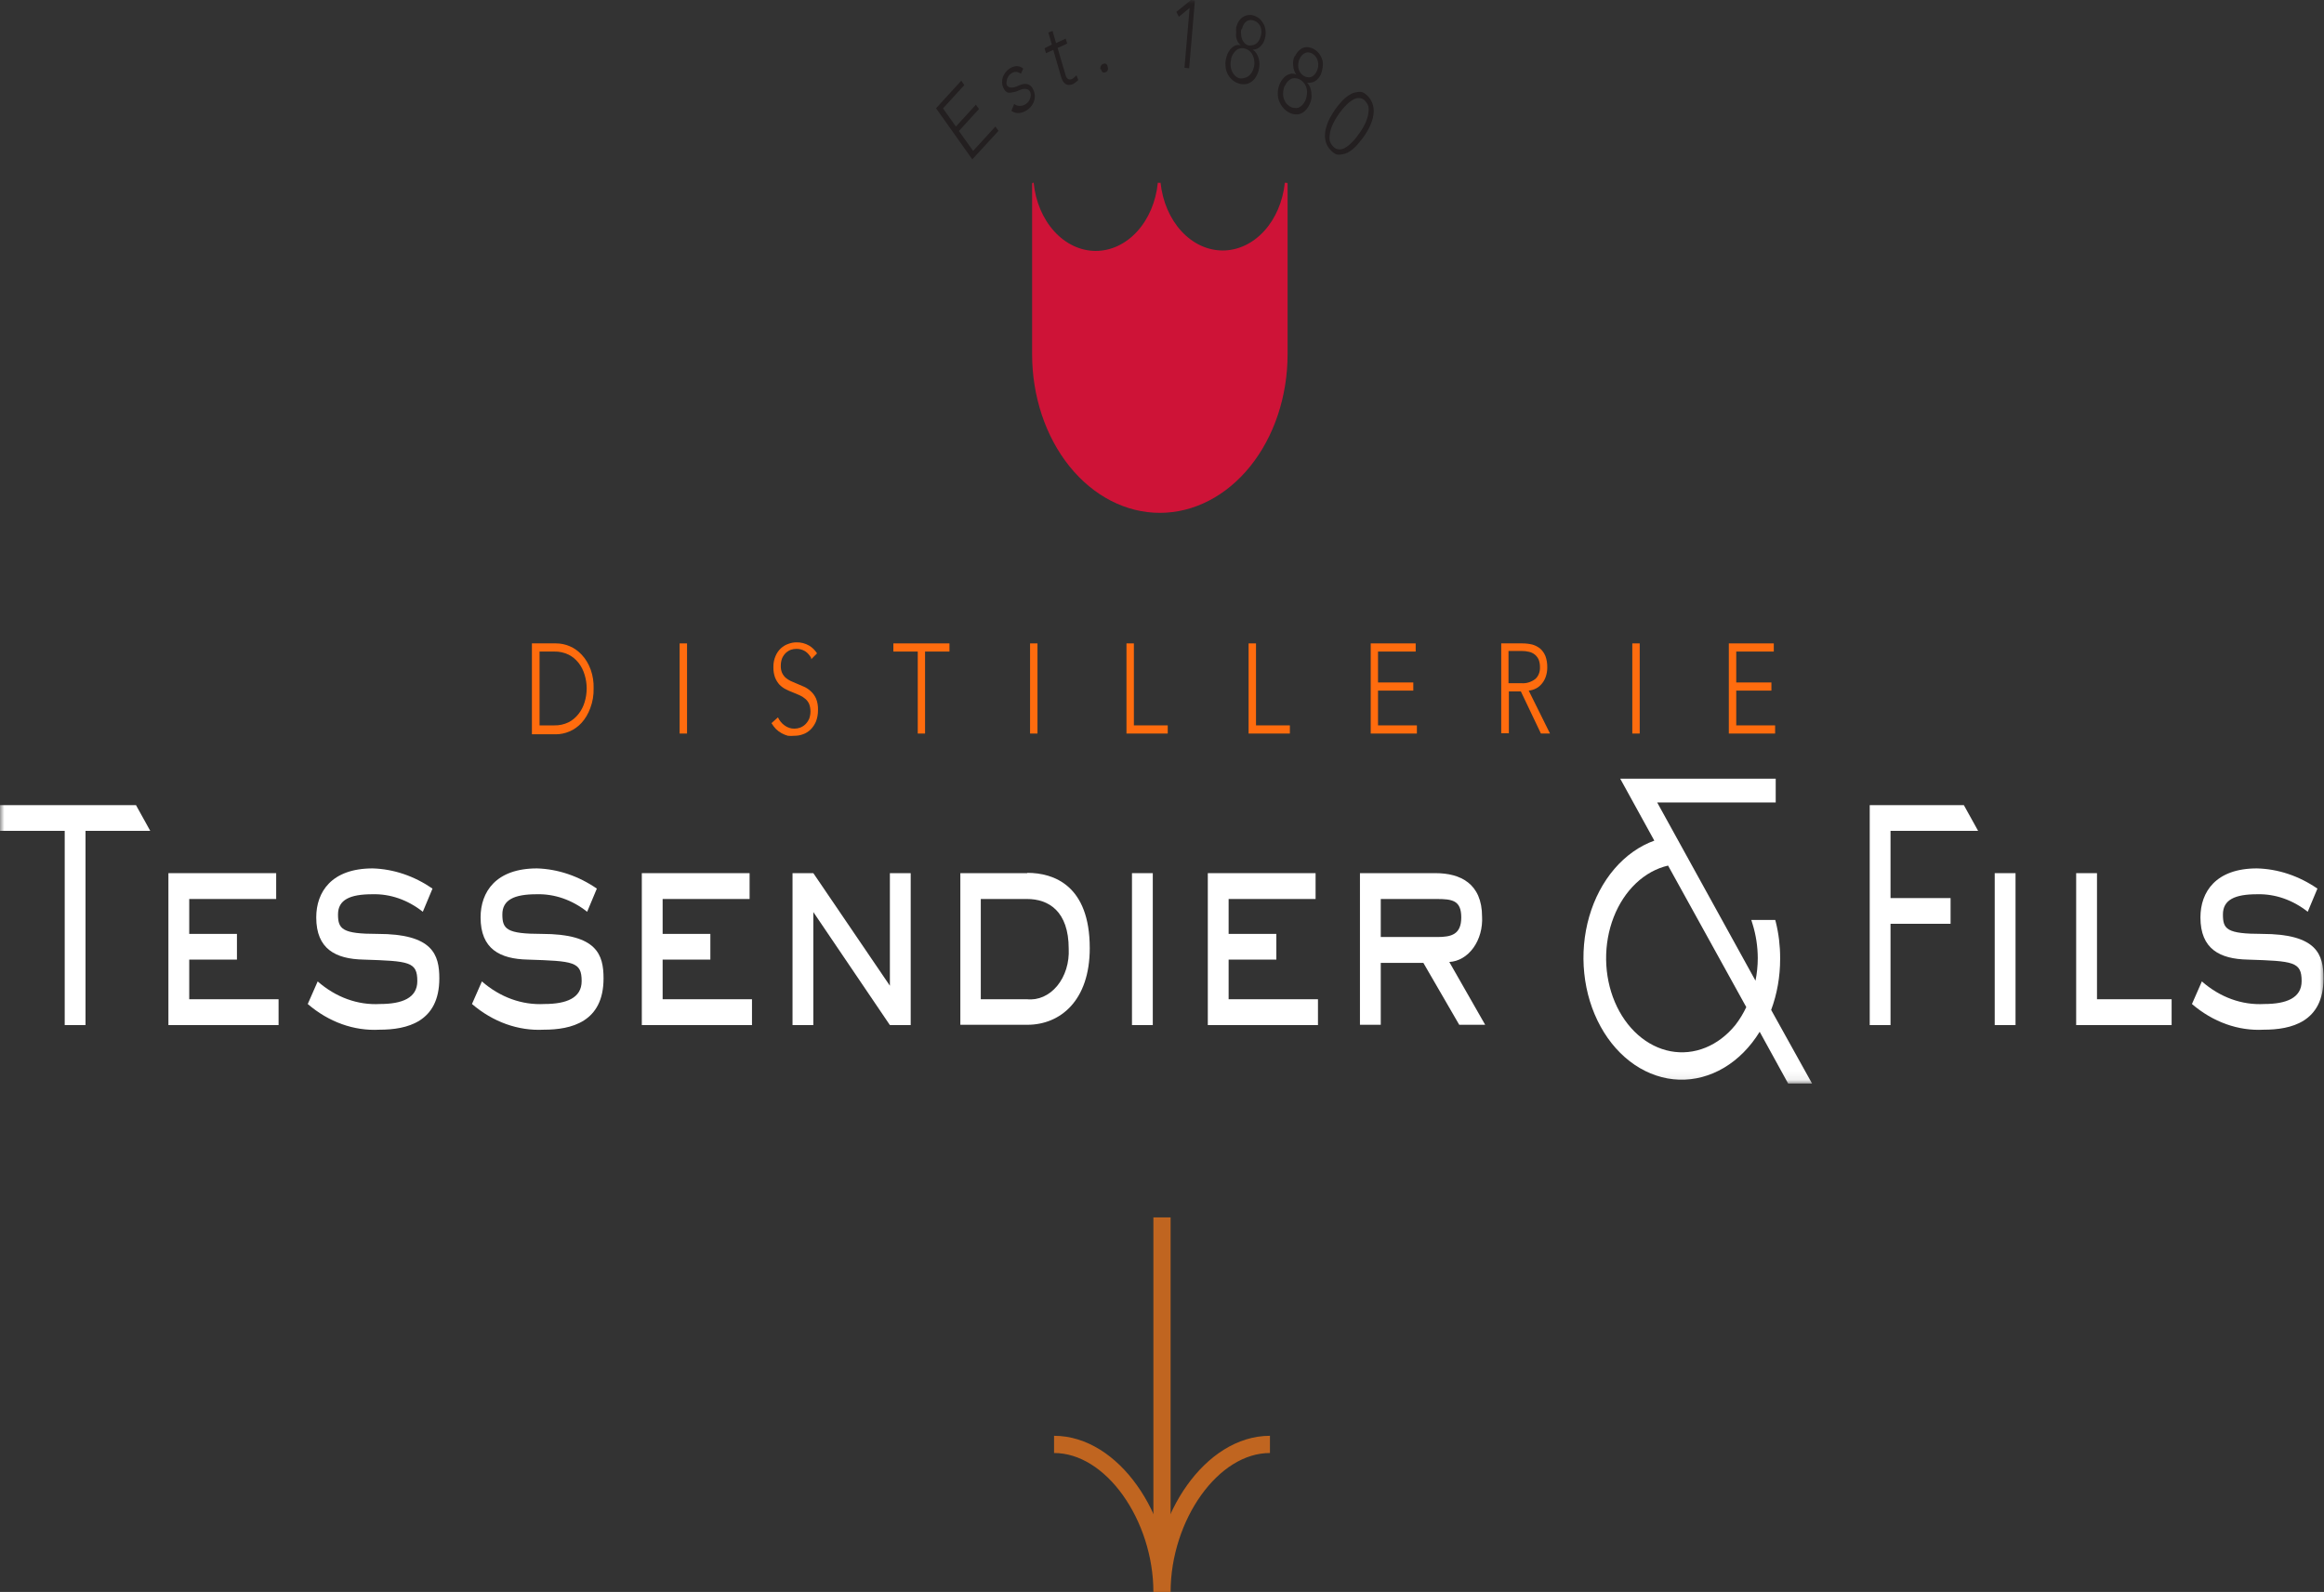 <svg width="270" height="185" viewBox="0 0 270 185" fill="none" xmlns="http://www.w3.org/2000/svg">
<rect x="0" y="0" width="270" height="185" fill="#333333" stroke="none"/>
<g clip-path="url(#clip0_322_6377)">
<mask id="mask0_322_6377" style="mask-type:luminance" maskUnits="userSpaceOnUse" x="0" y="0" width="270" height="126">
<path d="M270 0H0V125.924H270V0Z" fill="white"/>
</mask>
<g mask="url(#mask0_322_6377)">
<path d="M62.685 84.295H64.394C64.964 84.31 65.531 84.187 66.062 83.932C66.502 83.709 66.9 83.374 67.229 82.948C67.535 82.559 67.772 82.095 67.924 81.585C68.079 81.077 68.159 80.54 68.16 79.997C68.158 79.46 68.079 78.928 67.924 78.427C67.772 77.912 67.535 77.442 67.229 77.046C66.899 76.626 66.501 76.296 66.062 76.079C65.531 75.824 64.964 75.701 64.394 75.717H62.685V84.347V84.295ZM61.824 74.768H64.603C65.142 74.767 65.677 74.878 66.187 75.096C66.697 75.309 67.169 75.643 67.577 76.079C68.032 76.559 68.393 77.161 68.634 77.84C68.875 78.518 68.988 79.256 68.966 79.997C68.985 80.79 68.851 81.577 68.577 82.293C68.338 82.953 67.987 83.541 67.549 84.019C67.141 84.455 66.669 84.789 66.159 85.002C65.65 85.22 65.114 85.331 64.575 85.33H61.796V74.768H61.824Z" fill="#FF6C0E"/>
<path d="M79.819 85.244H78.957V74.768H79.819V85.244Z" fill="#FF6C0E"/>
<path d="M94.243 76.459C94.064 76.136 93.826 75.87 93.548 75.682C93.224 75.487 92.866 75.392 92.506 75.406C92.295 75.407 92.085 75.442 91.881 75.51C91.671 75.588 91.473 75.711 91.297 75.872C91.121 76.041 90.975 76.253 90.866 76.494C90.761 76.768 90.708 77.07 90.713 77.374C90.701 77.662 90.754 77.949 90.866 78.202C90.97 78.418 91.107 78.605 91.269 78.754C91.451 78.908 91.647 79.035 91.853 79.134L92.534 79.428L93.423 79.807C93.713 79.939 93.985 80.125 94.229 80.36C94.469 80.581 94.668 80.863 94.813 81.188C94.973 81.589 95.05 82.035 95.035 82.483C95.043 82.954 94.963 83.421 94.799 83.846C94.644 84.207 94.431 84.525 94.173 84.778C93.909 85.033 93.607 85.221 93.284 85.33C92.964 85.448 92.631 85.506 92.297 85.503C92.043 85.529 91.787 85.529 91.533 85.503C91.285 85.434 91.043 85.336 90.811 85.21C90.578 85.082 90.359 84.92 90.157 84.726C89.961 84.522 89.784 84.29 89.629 84.036L90.38 83.363C90.565 83.751 90.828 84.072 91.144 84.295C91.496 84.557 91.901 84.689 92.311 84.674C92.533 84.675 92.753 84.635 92.965 84.554C93.18 84.473 93.383 84.344 93.562 84.174C93.742 83.999 93.893 83.782 94.007 83.535C94.108 83.265 94.16 82.971 94.16 82.672C94.16 82.374 94.108 82.08 94.007 81.809C93.896 81.565 93.738 81.357 93.548 81.205C93.347 81.03 93.127 80.891 92.895 80.791L92.117 80.463C91.838 80.361 91.565 80.24 91.297 80.101C91.031 79.971 90.782 79.79 90.56 79.566C90.349 79.332 90.174 79.051 90.046 78.737C89.911 78.363 89.845 77.956 89.852 77.546C89.84 77.089 89.927 76.637 90.102 76.235C90.252 75.88 90.466 75.573 90.727 75.337C90.99 75.097 91.287 74.921 91.603 74.82C91.909 74.703 92.227 74.645 92.548 74.647C93.051 74.635 93.55 74.764 94.007 75.026C94.363 75.236 94.677 75.543 94.924 75.924L94.243 76.614V76.459Z" fill="#FF6C0E"/>
<path d="M107.472 85.244H106.624V75.717H103.79V74.768H110.307V75.717H107.472V85.244Z" fill="#FF6C0E"/>
<path d="M120.533 85.244H119.672V74.768H120.533V85.244Z" fill="#FF6C0E"/>
<path d="M131.734 84.295H135.667V85.244H130.873V74.768H131.734V84.295Z" fill="#FF6C0E"/>
<path d="M145.922 84.295H149.855V85.244H145.061V74.768H145.922V84.295Z" fill="#FF6C0E"/>
<path d="M160.097 84.295H164.613V85.244H159.249V74.768H164.474V75.717H160.097V79.307H164.196V80.256H160.097V84.295Z" fill="#FF6C0E"/>
<path d="M175.257 79.393H176.744C177.303 79.441 177.859 79.279 178.342 78.927C178.527 78.776 178.678 78.568 178.778 78.323C178.878 78.077 178.924 77.803 178.912 77.529C178.916 77.225 178.864 76.923 178.759 76.649C178.653 76.421 178.504 76.226 178.328 76.079C178.126 75.916 177.899 75.804 177.661 75.751C177.372 75.679 177.079 75.645 176.785 75.648H175.257V79.393ZM175.257 85.209H174.41V74.768H176.882C177.27 74.767 177.656 74.814 178.036 74.906C178.363 74.997 178.673 75.16 178.954 75.389C179.206 75.612 179.41 75.908 179.551 76.252C179.698 76.664 179.77 77.112 179.76 77.564C179.762 77.925 179.705 78.283 179.593 78.616C179.491 78.922 179.34 79.198 179.148 79.428C178.954 79.671 178.722 79.865 178.467 79.997C178.193 80.14 177.902 80.228 177.606 80.256L180.079 85.244H179.023L176.689 80.342H175.299V85.244L175.257 85.209Z" fill="#FF6C0E"/>
<path d="M190.501 85.244H189.639V74.768H190.501V85.244Z" fill="#FF6C0E"/>
<path d="M201.715 84.295H206.231V85.244H200.853V74.768H206.078V75.717H201.715V79.307H205.801V80.256H201.715V84.295Z" fill="#FF6C0E"/>
<path d="M108.75 12.582L111.682 9.372L112.03 9.89L109.556 12.6L111.057 14.705L113.378 12.168L113.739 12.669L111.405 15.223L113.058 17.536L115.642 14.705L116.004 15.206L112.961 18.52L108.75 12.582Z" fill="#231F20"/>
<path d="M117.824 12.082C118.033 12.242 118.275 12.32 118.52 12.306C118.764 12.303 119.003 12.22 119.214 12.065C119.315 11.993 119.409 11.906 119.492 11.806C119.568 11.698 119.629 11.576 119.673 11.443C119.722 11.325 119.75 11.196 119.756 11.063C119.757 10.924 119.728 10.787 119.673 10.666C119.632 10.584 119.577 10.514 119.512 10.46C119.447 10.407 119.374 10.371 119.297 10.356C119.127 10.313 118.953 10.313 118.783 10.356C118.584 10.412 118.389 10.487 118.2 10.58C118.003 10.665 117.797 10.717 117.589 10.736C117.406 10.796 117.214 10.796 117.032 10.736C116.83 10.637 116.666 10.445 116.574 10.2C116.474 10.004 116.422 9.777 116.421 9.545C116.418 9.337 116.451 9.131 116.518 8.941C116.589 8.747 116.688 8.572 116.81 8.423C116.926 8.263 117.061 8.129 117.213 8.026C117.475 7.831 117.77 7.713 118.074 7.681C118.361 7.673 118.643 7.775 118.88 7.974L118.603 8.578C118.436 8.445 118.244 8.367 118.046 8.354C117.836 8.347 117.627 8.419 117.449 8.561C117.365 8.625 117.285 8.7 117.213 8.785C117.144 8.88 117.083 8.984 117.032 9.096C116.988 9.21 116.96 9.333 116.949 9.458C116.917 9.576 116.917 9.703 116.949 9.821C116.982 9.909 117.032 9.986 117.096 10.043C117.158 10.101 117.232 10.137 117.31 10.149C117.476 10.182 117.645 10.182 117.811 10.149C118.01 10.093 118.205 10.018 118.394 9.924C118.587 9.836 118.788 9.778 118.992 9.752C119.186 9.733 119.381 9.768 119.561 9.855C119.775 9.973 119.947 10.181 120.048 10.442C120.149 10.652 120.212 10.888 120.228 11.133C120.231 11.351 120.198 11.569 120.131 11.771C120.057 11.977 119.953 12.164 119.826 12.323C119.697 12.495 119.546 12.641 119.381 12.755C119.087 12.966 118.76 13.096 118.422 13.134C118.102 13.172 117.78 13.082 117.505 12.876L117.824 12.082Z" fill="#231F20"/>
<path d="M123.995 5.057L122.869 5.575L123.8 8.733C123.819 8.83 123.856 8.92 123.906 8.997C123.957 9.075 124.02 9.138 124.092 9.182C124.234 9.251 124.394 9.251 124.537 9.182C124.635 9.132 124.727 9.068 124.814 8.992L125.064 8.75L125.273 9.303C125.178 9.401 125.076 9.488 124.967 9.562L124.662 9.769C124.5 9.834 124.331 9.869 124.161 9.872C124.027 9.863 123.895 9.822 123.773 9.751C123.659 9.666 123.56 9.555 123.481 9.424C123.399 9.28 123.334 9.123 123.286 8.958L122.368 5.799L121.521 6.179L121.354 5.609L122.202 5.178L121.799 3.78L122.285 3.59L122.688 5.005L123.814 4.487L123.981 5.057H123.995Z" fill="#231F20"/>
<path d="M127.843 8.06C127.831 7.991 127.83 7.919 127.84 7.849C127.851 7.78 127.871 7.713 127.903 7.654C127.934 7.594 127.974 7.543 128.02 7.503C128.068 7.463 128.121 7.435 128.177 7.421C128.284 7.371 128.403 7.371 128.51 7.421C128.557 7.461 128.597 7.512 128.628 7.571C128.659 7.63 128.68 7.697 128.691 7.766C128.714 7.829 128.725 7.896 128.725 7.965C128.725 8.033 128.714 8.101 128.691 8.163C128.664 8.223 128.626 8.275 128.58 8.314C128.534 8.353 128.482 8.378 128.427 8.388C128.32 8.44 128.201 8.44 128.093 8.388C128.002 8.303 127.937 8.181 127.913 8.042L127.843 8.06Z" fill="#231F20"/>
<path d="M138.21 0.932H138.196L136.96 1.95L136.668 1.381L138.363 0L138.822 0.069L138.155 7.939L137.612 7.87L138.21 0.932Z" fill="#231F20"/>
<path d="M144.199 3.452C144.166 3.639 144.166 3.834 144.199 4.021C144.202 4.2 144.234 4.377 144.297 4.539C144.361 4.703 144.45 4.85 144.561 4.971C144.683 5.111 144.831 5.211 144.991 5.264C145.147 5.306 145.308 5.306 145.464 5.264C145.61 5.249 145.752 5.196 145.88 5.109C146.017 5.029 146.136 4.911 146.228 4.763C146.327 4.615 146.402 4.445 146.451 4.263C146.513 4.083 146.546 3.889 146.546 3.693C146.546 3.497 146.513 3.304 146.451 3.124C146.38 2.958 146.283 2.812 146.166 2.694C146.049 2.575 145.914 2.487 145.77 2.433C145.628 2.36 145.477 2.323 145.325 2.323C145.173 2.323 145.022 2.36 144.88 2.433C144.741 2.522 144.618 2.646 144.52 2.798C144.421 2.95 144.35 3.125 144.311 3.314L144.199 3.452ZM143.032 6.904C142.973 7.12 142.95 7.349 142.963 7.577C142.974 7.791 143.017 8.002 143.088 8.198C143.167 8.394 143.275 8.57 143.407 8.716C143.556 8.881 143.731 9.005 143.922 9.078C144.109 9.127 144.303 9.127 144.491 9.078C144.666 9.052 144.835 8.988 144.991 8.888C145.146 8.783 145.282 8.643 145.395 8.474C145.517 8.299 145.607 8.093 145.658 7.87C145.729 7.639 145.753 7.39 145.728 7.145C145.718 6.928 145.671 6.716 145.589 6.524C145.516 6.328 145.406 6.157 145.27 6.023C145.129 5.871 144.962 5.759 144.783 5.695C144.609 5.619 144.425 5.584 144.241 5.592C144.062 5.608 143.887 5.666 143.727 5.764C143.572 5.87 143.436 6.01 143.324 6.179C143.191 6.363 143.091 6.581 143.032 6.817V6.904ZM143.63 3.141C143.704 2.871 143.816 2.619 143.963 2.399C144.108 2.203 144.282 2.045 144.477 1.933C144.677 1.815 144.895 1.751 145.116 1.743C145.352 1.725 145.589 1.766 145.812 1.864C146.034 1.947 146.241 2.082 146.423 2.261C146.593 2.438 146.737 2.648 146.853 2.882C146.957 3.116 147.019 3.375 147.035 3.642C147.061 3.928 147.032 4.218 146.951 4.487C146.906 4.665 146.841 4.834 146.756 4.988C146.659 5.143 146.548 5.282 146.423 5.402C146.304 5.524 146.166 5.618 146.02 5.678C145.867 5.741 145.707 5.77 145.547 5.764C145.716 5.887 145.866 6.045 145.992 6.23C146.103 6.413 146.187 6.617 146.242 6.835C146.297 7.046 146.326 7.268 146.326 7.49C146.314 7.724 146.282 7.956 146.228 8.181C146.147 8.498 146.015 8.792 145.839 9.044C145.682 9.271 145.489 9.454 145.27 9.579C145.045 9.718 144.797 9.789 144.547 9.786C144.282 9.798 144.019 9.752 143.768 9.648C143.51 9.552 143.269 9.394 143.06 9.182C142.867 9 142.706 8.771 142.587 8.509C142.462 8.247 142.39 7.95 142.379 7.646C142.351 7.313 142.384 6.976 142.476 6.662C142.531 6.439 142.615 6.229 142.726 6.041C142.825 5.851 142.952 5.686 143.101 5.557C143.246 5.421 143.412 5.321 143.588 5.264C143.776 5.211 143.97 5.211 144.157 5.264C144.023 5.16 143.905 5.025 143.81 4.867C143.726 4.701 143.66 4.521 143.615 4.332C143.593 4.143 143.593 3.951 143.615 3.762C143.595 3.579 143.595 3.393 143.615 3.21L143.63 3.141Z" fill="#231F20"/>
<path d="M150.994 6.8C150.91 6.962 150.858 7.145 150.841 7.335C150.813 7.512 150.813 7.694 150.841 7.87C150.873 8.051 150.934 8.222 151.022 8.371C151.124 8.534 151.251 8.669 151.397 8.768C151.531 8.872 151.684 8.937 151.842 8.958C151.989 8.993 152.139 8.993 152.286 8.958C152.43 8.916 152.562 8.834 152.675 8.716C152.795 8.593 152.898 8.447 152.981 8.285C153.063 8.118 153.118 7.934 153.141 7.741C153.165 7.548 153.158 7.352 153.12 7.163C153.078 6.98 153.009 6.809 152.913 6.661C152.818 6.513 152.699 6.39 152.565 6.3C152.302 6.101 151.988 6.039 151.689 6.127C151.385 6.244 151.13 6.504 150.98 6.852L150.994 6.8ZM149.271 9.941C149.172 10.134 149.111 10.353 149.09 10.58C149.057 10.797 149.057 11.019 149.09 11.236C149.134 11.447 149.209 11.646 149.313 11.823C149.426 12.017 149.573 12.176 149.744 12.289C149.911 12.422 150.101 12.505 150.299 12.53C150.474 12.565 150.653 12.565 150.828 12.53C150.994 12.462 151.149 12.356 151.285 12.22C151.431 12.076 151.553 11.901 151.647 11.702C151.744 11.495 151.806 11.266 151.827 11.029C151.862 10.812 151.862 10.59 151.827 10.373C151.786 10.158 151.706 9.957 151.592 9.786C151.476 9.606 151.334 9.454 151.175 9.337C151.016 9.221 150.842 9.145 150.661 9.113C150.486 9.071 150.307 9.071 150.132 9.113C149.961 9.172 149.801 9.272 149.66 9.406C149.507 9.558 149.38 9.746 149.285 9.959L149.271 9.941ZM150.48 6.49C150.595 6.239 150.752 6.022 150.938 5.851C151.106 5.689 151.301 5.577 151.508 5.523C151.723 5.462 151.946 5.462 152.161 5.523C152.393 5.564 152.616 5.664 152.815 5.816C153.021 5.958 153.205 6.145 153.357 6.369C153.492 6.579 153.597 6.819 153.662 7.076C153.704 7.339 153.704 7.608 153.662 7.87C153.628 8.155 153.553 8.43 153.44 8.682C153.358 8.84 153.26 8.985 153.148 9.113C153.036 9.251 152.903 9.362 152.758 9.441C152.62 9.529 152.47 9.581 152.314 9.596C152.163 9.639 152.007 9.639 151.856 9.596C152.003 9.757 152.126 9.95 152.217 10.166C152.29 10.368 152.337 10.584 152.356 10.804C152.383 11.027 152.383 11.255 152.356 11.477C152.315 11.703 152.246 11.919 152.148 12.116C152.013 12.41 151.834 12.668 151.619 12.876C151.427 13.06 151.204 13.19 150.966 13.255C150.728 13.307 150.483 13.307 150.244 13.255C149.978 13.2 149.724 13.083 149.493 12.91C149.26 12.745 149.052 12.528 148.881 12.271C148.725 12.035 148.602 11.767 148.521 11.477C148.451 11.171 148.434 10.851 148.47 10.536C148.506 10.221 148.594 9.918 148.729 9.648C148.821 9.448 148.939 9.267 149.076 9.113C149.204 8.952 149.355 8.823 149.522 8.733C149.688 8.642 149.867 8.584 150.049 8.561C150.243 8.545 150.437 8.581 150.619 8.664C150.499 8.534 150.408 8.367 150.354 8.181C150.29 8.007 150.252 7.82 150.244 7.629C150.222 7.44 150.222 7.248 150.244 7.059C150.272 6.87 150.328 6.688 150.411 6.524L150.48 6.49Z" fill="#231F20"/>
<path d="M155.636 13.117C155.524 13.273 155.399 13.445 155.289 13.635C155.155 13.836 155.035 14.05 154.927 14.274C154.813 14.492 154.716 14.723 154.635 14.964C154.559 15.19 154.507 15.428 154.483 15.671C154.447 15.894 154.447 16.122 154.483 16.345C154.557 16.583 154.677 16.796 154.83 16.966C154.976 17.145 155.158 17.27 155.358 17.328C155.542 17.371 155.731 17.371 155.914 17.328C156.109 17.271 156.297 17.178 156.47 17.052C156.652 16.93 156.824 16.786 156.984 16.621C157.15 16.465 157.304 16.293 157.456 16.12L157.831 15.62C157.943 15.482 158.053 15.309 158.193 15.102C158.332 14.895 158.428 14.688 158.54 14.481C158.657 14.258 158.754 14.021 158.832 13.773C158.915 13.55 158.966 13.31 158.985 13.065C159.026 12.838 159.026 12.602 158.985 12.375C158.906 12.145 158.787 11.938 158.637 11.771C158.494 11.591 158.31 11.47 158.109 11.426C157.93 11.382 157.747 11.382 157.567 11.426C157.37 11.477 157.183 11.57 157.012 11.702C156.822 11.819 156.645 11.964 156.483 12.133C156.316 12.289 156.164 12.461 156.011 12.634L155.636 13.117ZM155.192 12.617C155.352 12.391 155.523 12.178 155.706 11.978C155.887 11.758 156.082 11.556 156.289 11.374C156.492 11.207 156.705 11.062 156.928 10.942C157.138 10.82 157.364 10.744 157.596 10.718C157.824 10.658 158.06 10.658 158.29 10.718C158.542 10.832 158.775 11.008 158.971 11.236C159.17 11.451 159.331 11.716 159.443 12.012C159.541 12.278 159.593 12.566 159.596 12.858C159.598 13.145 159.565 13.43 159.499 13.704C159.422 13.996 159.324 14.279 159.207 14.55C159.081 14.825 158.942 15.089 158.79 15.344C158.637 15.585 158.485 15.827 158.332 16.034C158.178 16.241 157.998 16.465 157.818 16.673C157.636 16.892 157.44 17.094 157.234 17.277C157.032 17.449 156.818 17.599 156.595 17.725C156.382 17.835 156.157 17.904 155.928 17.932C155.698 17.992 155.462 17.992 155.233 17.932C154.984 17.818 154.758 17.642 154.566 17.415C154.37 17.219 154.211 16.973 154.1 16.692C153.99 16.412 153.93 16.105 153.927 15.792C153.923 15.504 153.96 15.218 154.038 14.947C154.111 14.655 154.203 14.372 154.316 14.101C154.438 13.829 154.578 13.569 154.733 13.324C154.885 13.065 155.038 12.841 155.192 12.617Z" fill="#231F20"/>
<path d="M149.355 21.246C149.342 21.237 149.328 21.232 149.313 21.232C149.299 21.232 149.284 21.237 149.271 21.246C149.04 23.421 148.181 25.418 146.853 26.864C145.525 28.31 143.818 29.108 142.052 29.108C140.286 29.108 138.58 28.31 137.252 26.864C135.924 25.418 135.065 23.421 134.833 21.246C134.821 21.237 134.806 21.232 134.791 21.232C134.777 21.232 134.762 21.237 134.75 21.246H134.611C134.596 21.237 134.579 21.232 134.562 21.232C134.545 21.232 134.529 21.237 134.514 21.246C134.295 23.43 133.441 25.44 132.113 26.897C130.785 28.354 129.074 29.159 127.301 29.159C125.53 29.159 123.818 28.354 122.49 26.897C121.162 25.44 120.308 23.43 120.09 21.246C120.077 21.237 120.062 21.232 120.048 21.232C120.033 21.232 120.019 21.237 120.006 21.246C120.006 21.246 119.909 21.246 119.909 21.35V41.164C119.909 46.052 121.473 50.741 124.256 54.198C127.039 57.654 130.814 59.597 134.75 59.597C138.686 59.597 142.461 57.654 145.244 54.198C148.028 50.741 149.591 46.052 149.591 41.164V21.35C149.591 21.35 149.591 21.246 149.493 21.246H149.355Z" fill="#CE1337"/>
<path d="M0 93.564V96.549H7.518V119.125H9.936V96.549H17.453L15.8 93.564H0Z" fill="white"/>
<path d="M21.984 111.513H27.528V108.527H21.984V104.471H32.086V101.468H19.566V119.124H32.364V116.121H21.984V111.513Z" fill="white"/>
<path d="M43.856 108.527C39.77 108.527 39.27 107.975 39.27 106.267C39.27 104.558 40.66 103.919 43.258 103.919C45.332 103.86 47.374 104.569 49.122 105.956L50.248 103.263C48.118 101.795 45.734 100.99 43.3 100.916C38.52 100.916 36.741 103.643 36.741 106.612C36.741 110.288 38.992 111.444 42.23 111.513C47.552 111.686 48.483 111.755 48.483 114.016C48.483 115.983 46.704 116.674 44.148 116.674C41.567 116.821 39.02 115.898 36.908 114.05L35.754 116.674C38.196 118.774 41.125 119.823 44.092 119.66C47.274 119.66 51.04 118.779 51.04 113.705C51.04 110.944 50.29 108.527 43.87 108.527H43.856Z" fill="white"/>
<path d="M62.949 108.527C58.863 108.527 58.363 107.975 58.363 106.267C58.363 104.558 59.753 103.919 62.351 103.919C64.425 103.863 66.466 104.572 68.215 105.956L69.341 103.263C67.211 101.798 64.827 100.993 62.393 100.916C57.613 100.916 55.834 103.643 55.834 106.612C55.834 110.288 58.085 111.444 61.323 111.513C66.645 111.686 67.576 111.755 67.576 114.016C67.576 115.983 65.797 116.674 63.241 116.674C60.656 116.817 58.106 115.895 55.987 114.05L54.834 116.674C57.278 118.766 60.205 119.814 63.171 119.66C66.353 119.66 70.119 118.779 70.119 113.705C70.119 110.944 69.369 108.527 62.949 108.527Z" fill="white"/>
<path d="M76.984 111.513H82.529V108.527H76.984V104.471H87.087V101.468H74.566V119.124H87.365V116.121H76.984V111.513Z" fill="white"/>
<path d="M103.386 114.55L94.493 101.468H92.075V119.124H94.493V105.99L103.386 119.124H105.804V101.468H103.386V114.55Z" fill="white"/>
<path d="M119.353 116.121H113.947V104.471H119.325C121.826 104.471 124.161 105.886 124.161 110.253C124.201 111.048 124.103 111.845 123.872 112.589C123.642 113.333 123.286 114.007 122.827 114.564C122.367 115.121 121.817 115.548 121.213 115.817C120.608 116.086 119.964 116.189 119.325 116.121H119.353ZM119.353 101.468H111.571V119.089H119.353C123.174 119.089 126.607 116.293 126.607 110.184C126.607 102.9 122.438 101.433 119.353 101.433V101.468Z" fill="white"/>
<path d="M131.512 119.124H133.93V101.468H131.512V119.124Z" fill="white"/>
<path d="M142.74 111.513H148.285V108.527H142.74V104.471H152.843V101.468H140.322V119.124H153.12V116.121H142.74V111.513Z" fill="white"/>
<path d="M160.416 108.889V104.471H166.891C168.726 104.471 169.768 104.626 169.768 106.611C169.768 108.596 168.615 108.889 166.988 108.889H160.416ZM172.186 106.542C172.186 102.659 169.642 101.468 166.781 101.468H157.998V119.09H160.416V111.892H165.363L169.532 119.09H172.547L168.378 111.789C168.91 111.76 169.431 111.6 169.911 111.318C170.393 111.036 170.824 110.636 171.178 110.144C171.532 109.652 171.805 109.077 171.978 108.452C172.151 107.828 172.222 107.167 172.186 106.508V106.542Z" fill="white"/>
<path d="M229.813 96.549L228.159 93.563H217.223V119.124H219.64V107.353H226.616V104.367H219.64V96.549H229.813Z" fill="white"/>
<path d="M231.745 119.124H234.162V101.468H231.745V119.124Z" fill="white"/>
<path d="M243.626 101.468H241.207V119.124H252.297V116.121H243.626V101.468Z" fill="white"/>
<path d="M262.844 108.527C258.675 108.527 258.258 107.975 258.258 106.267C258.258 104.558 259.647 103.919 262.232 103.919C264.31 103.864 266.356 104.572 268.11 105.956L269.236 103.263C267.08 101.782 264.667 100.977 262.205 100.916C257.438 100.916 255.645 103.643 255.645 106.612C255.645 110.288 257.897 111.444 261.134 111.513C266.457 111.686 267.401 111.755 267.401 114.016C267.401 115.983 265.609 116.674 263.052 116.674C260.471 116.821 257.924 115.898 255.812 114.05L254.659 116.674C257.102 118.771 260.03 119.819 262.997 119.66C266.178 119.66 269.945 118.779 269.945 113.705C269.945 110.944 269.208 108.527 262.788 108.527H262.844Z" fill="white"/>
<path d="M201.632 119.09C200.655 120.301 199.462 121.21 198.152 121.743C196.84 122.277 195.447 122.421 194.082 122.163C192.717 121.905 191.422 121.253 190.298 120.259C189.173 119.265 188.253 117.957 187.61 116.44C186.968 114.923 186.621 113.24 186.598 111.527C186.575 109.813 186.878 108.117 187.479 106.574C188.081 105.032 188.966 103.687 190.062 102.647C191.159 101.607 192.437 100.902 193.794 100.588L202.882 117.036C202.531 117.779 202.111 118.468 201.632 119.09ZM206.815 111.341C206.819 109.925 206.65 108.516 206.314 107.164L206.245 106.905H203.465L203.619 107.405C204.008 108.661 204.211 109.995 204.216 111.341C204.214 112.225 204.125 113.106 203.952 113.964L192.53 93.253H206.3V90.491H188.236L192.196 97.688C190.463 98.312 188.874 99.438 187.559 100.973C186.245 102.507 185.242 104.407 184.633 106.517C184.025 108.626 183.827 110.885 184.058 113.107C184.288 115.33 184.94 117.453 185.959 119.302C186.978 121.151 188.336 122.673 189.92 123.744C191.505 124.815 193.272 125.404 195.076 125.463C196.879 125.521 198.668 125.048 200.295 124.081C201.923 123.114 203.342 121.682 204.438 119.901L207.787 125.994H210.567L205.772 117.364C206.461 115.508 206.817 113.488 206.815 111.444V111.341Z" fill="white"/>
</g>
</g>
<g clip-path="url(#clip1_322_6377)">
<path d="M122.459 167.852C129.234 167.852 135 176.327 135 185C135 176.327 140.766 167.852 147.541 167.852" stroke="#C06520" stroke-width="2"/>
<path d="M135 181.702V141.47" stroke="#C06520" stroke-width="2"/>
</g>
<defs>
<clipPath id="clip0_322_6377">
<rect width="270" height="125.924" fill="white"/>
</clipPath>
<clipPath id="clip1_322_6377">
<rect width="43.529" height="25.082" fill="white" transform="matrix(0 -1 1 0 122.459 185)"/>
</clipPath>
</defs>
</svg>
